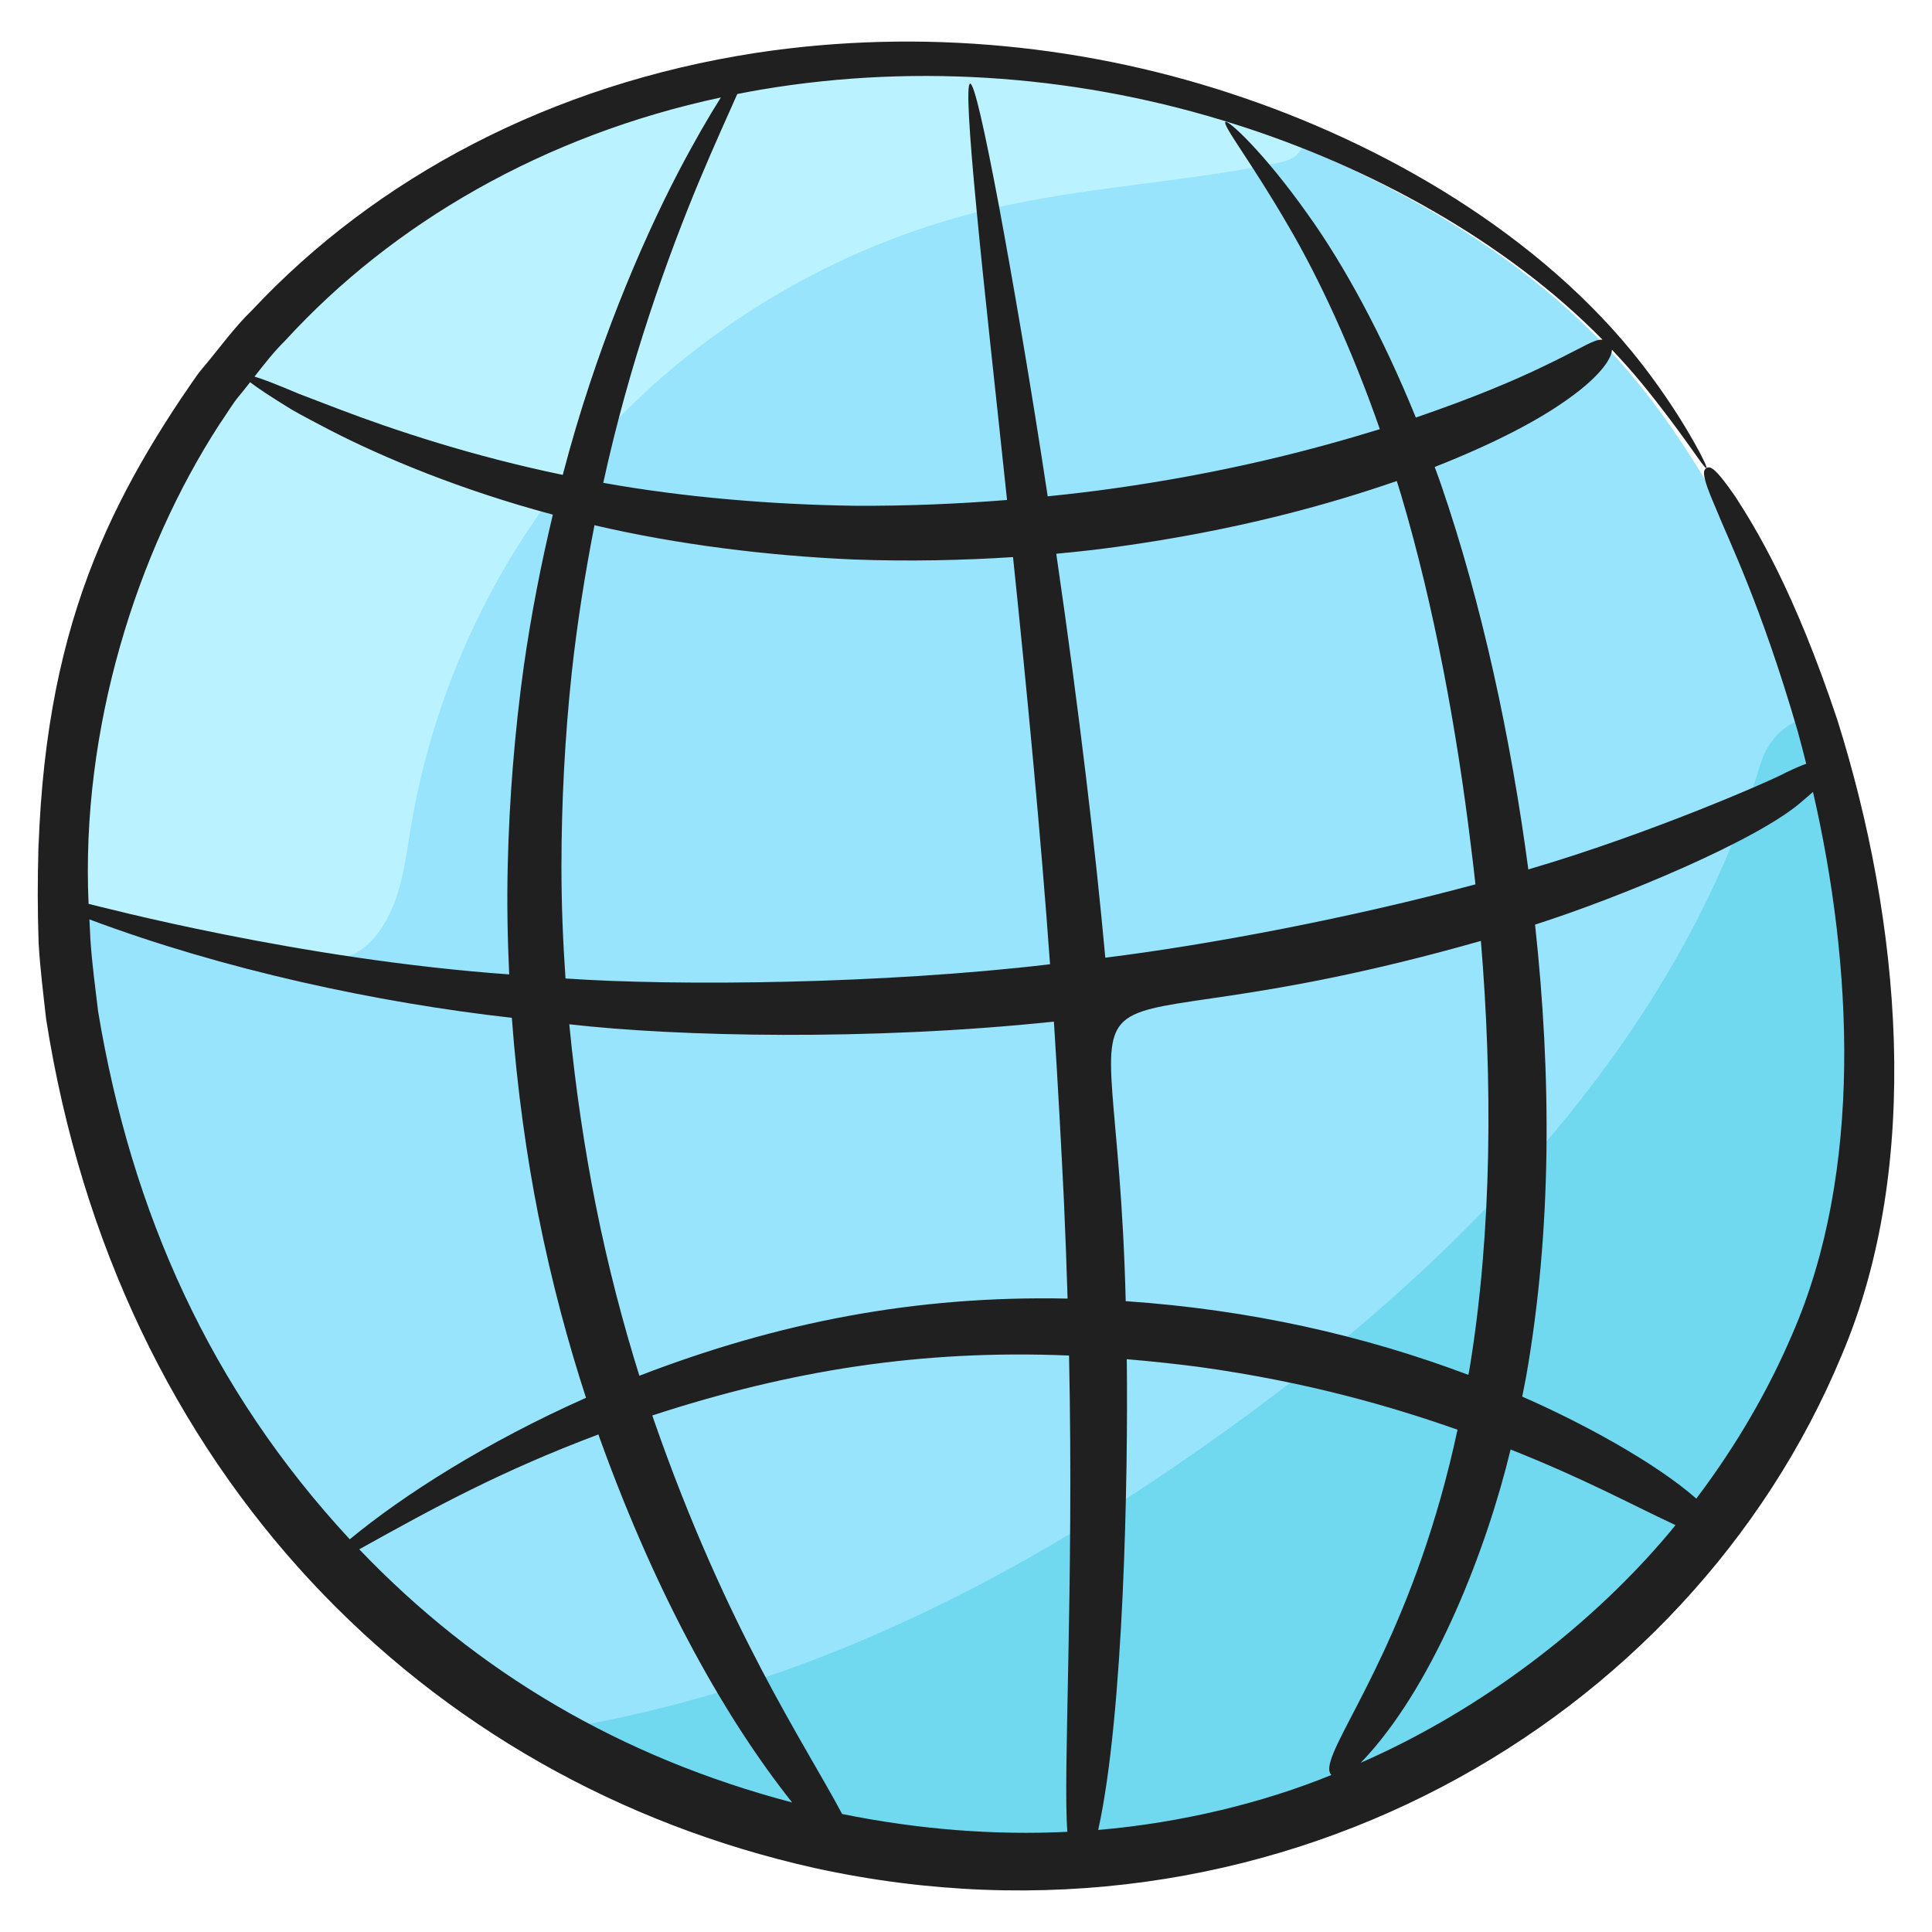 <svg id="Layer_1" enable-background="new 0 0 135 135" height="512" viewBox="0 0 135 135" width="512" xmlns="http://www.w3.org/2000/svg"><g><g><path d="m130.622 74.188v.08c.11 6.76-.77 13.19-2.83 18.68-2.41 6.45-6.09 12.42-10.72 17.61-3.68 4.17-7.98 7.85-12.71 10.89-7.03 4.54-15 7.67-23.35 8.95-13.81 2.12-28.26-.61-40.57-7.04-1.3-.68-2.57-1.4-3.8-2.17-19.4-11.9-30.97-33.58-32.19-55.1-.42-7.32.36-14.63 2.46-21.52 2.8-9.33 8-17.92 15.83-24.75 3.73-3.29 8.06-6.17 13.02-8.55 16.92-8.13 37.41-8.03 54.9-1.07 2.7 1.07 5.33 2.31 7.86 3.71 5.34 2.94 10.32 6.55 14.36 11.03 2.3 2.54 4.43 5.5 6.36 8.75 2.92 4.91 5.38 10.5 7.25 16.37 2.52 7.86 4 16.22 4.13 24.13z" fill="#97e4fc"/></g><g><path d="m90.575 9.318c.48.417.623.907.069 1.47-.369.375-.915.503-1.431.609-6.719 1.375-13.636 1.673-20.306 3.27-10.121 2.424-19.494 7.886-26.591 15.498s-11.892 17.344-13.602 27.61c-.366 2.199-.613 4.479-1.674 6.44-1.665 3.077-3.88 3.229-6.819 2.535-3.508-.828-7.203-1.013-10.74-1.83-3.451-.798-7.448-2.162-6.769-6.422.84-5.15 2.27-10.13 4.2-14.91 2.98-7.38 7.17-14.26 12.23-20.52 1.14-1.4 2.33-2.82 3.6-4.23 3.73-3.29 8.06-6.17 13.02-8.55 8.869-4.256 18.724-6.253 28.541-6.199 4.999.028 9.994.582 14.88 1.637 2.442.527 4.858 1.179 7.233 1.955.628.205 3.146.757 4.16 1.637z" fill="#bbf2ff"/></g><g><path d="m50.365 42.31c-8.285 4.586-16.669 9.244-23.529 15.772" fill="none"/></g><g><path d="m130.422 74.638c.07-.12.13-.25.2-.37.11 6.76-.77 13.19-2.83 18.68-2.41 6.45-6.09 12.42-10.72 17.61-4 3.91-8.27 7.5-12.71 10.89-7.03 4.54-15 7.67-23.35 8.95-13.81 2.12-28.26-.61-40.57-7.04-1.3-.68-2.57-1.4-3.8-2.17 3.39-.47 6.75-1.11 10.09-1.97 11.3-2.91 21.87-7.98 31.65-14.29 18.91-12.21 37.91-29.34 44.62-51.5.59-1.94 1.95-3.01 3.49-3.37 2.52 7.86 4 16.22 4.13 24.13-.07.15-.13.3-.2.45z" fill="#70d8ef"/></g><path d="m2.7 65.915c.103 1.769.326 3.526.521 5.279 4.965 31.731 26.437 53.243 53.701 59.335 31.8 6.975 61.086-10.108 71.765-35.827 5.703-13.391 4.119-30.366-.304-44.407-3.042-9.117-5.72-13.408-7.11-15.571-1.469-2.136-1.788-2.158-2.031-2.016s-.377.451.637 2.771c.938 2.344 3.146 6.708 5.745 15.642.195.715.391 1.471.587 2.247-.362.13-.812.322-1.38.596-1.029.568-9.506 4.288-18.038 6.788-1.194-8.985-3.22-18.552-6.127-26.973-.134-.39-.278-.764-.416-1.149 4.249-1.677 7.095-3.212 8.959-4.498 2.048-1.397 2.94-2.474 3.269-3.144.116-.245.151-.412.157-.553.765.813 1.47 1.605 2.077 2.341 3.024 3.711 4.381 6.026 4.529 5.932.058-.034-.215-.647-.838-1.76-.626-1.11-1.603-2.721-3.045-4.678-6.768-9.189-17.737-15.773-28.405-19.418-10.76-3.708-22.591-4.905-34.115-3.159-14.382 2.21-26.577 8.756-35.201 17.956-1.265 1.224-2.292 2.666-3.43 4.019-.581.669-1.025 1.441-1.544 2.158-6.327 9.499-10.588 19.443-9.964 38.09zm4.155 4.76c-.197-1.66-.425-3.326-.536-5.001-.019-.477-.045-.953-.071-1.431 9.405 3.526 20.069 5.813 29.517 6.877.379 5.113 1.064 9.82 1.849 13.779.949 4.769 2.107 9.004 3.335 12.774-6.904 3.062-12.773 6.792-16.508 9.887-9.725-10.49-15.25-22.811-17.585-36.885zm52.78-31.58c3.915.144 7.691.056 11.151-.168.94 9.04 1.941 19.393 2.586 28.452-11.679 1.382-25.97 1.535-33.857.993-.176-2.544-.286-5.168-.283-7.857.001-4.447.24-9.028.723-13.554.384-3.487.932-6.931 1.585-10.26 5.787 1.352 12.087 2.13 18.094 2.394zm43.065 56.465c-.031.176-.064.335-.096.509-7.277-2.739-15.22-4.551-23.944-5.149-.693-28.217-7.329-16.024 24.818-25.173.81 9.746.794 20.16-.778 29.812zm-28.361-11.726c.109 2.43.193 4.725.259 6.906-10.639-.223-20.226 1.657-29.922 5.391-1.117-3.57-2.18-7.56-3.069-12.031-.717-3.624-1.382-7.893-1.827-12.528 7.529.865 21.037 1.17 33.862-.187.294 4.583.517 8.826.697 12.449zm-49.234 24.424c5.37-2.992 9.921-5.469 16.71-8.027.037.105.073.215.11.319 4.101 11.363 8.925 19.731 13.427 25.4-11.946-3.15-22.013-9.067-30.247-17.691zm33.739 18.497c-2.626-4.95-8.07-12.915-13.151-27.516-.037-.109-.074-.223-.111-.333 9.618-3.141 18.765-4.617 29.118-4.187.343 16.222-.434 29.307-.117 33.281-5.058.245-10.356-.153-15.74-1.246zm17.892 1.115c1.787-8.044 2.097-24.687 1.999-32.895 1.82.154 3.541.343 5.098.547 7.568 1.054 13.431 2.767 18.013 4.379-2.883 13.44-8.006 20.387-8.85 23.087-.193.619-.118.877.032 1.042-4.717 1.927-10.444 3.339-16.293 3.84zm18.342-4.692c.162-.167.335-.35.53-.567 4.73-5.268 8.289-14.443 9.946-21.326 5.234 2.077 8.28 3.772 11.522 5.282-.118.144-.229.289-.349.433-5.476 6.548-13.192 12.474-21.649 16.177zm30.954-67.279c.252-.209.461-.392.652-.564 2.768 12.016 3.527 26.516-1.455 37.91-1.627 3.811-3.843 7.691-6.697 11.47-2.974-2.603-8.188-5.391-12.166-7.125.09-.447.179-.897.267-1.359 1.814-10.315 1.778-21.04.631-31.623 5.797-1.849 15.733-5.934 18.768-8.71zm-23.243 3.274c.113.88.213 1.752.308 2.621-8.695 2.35-18.687 4.238-25.863 5.125-.665-7.305-1.792-17.013-3.427-28.225 1.526-.142 2.972-.307 4.306-.492 8.34-1.158 14.668-2.927 19.488-4.591.107.351.22.692.324 1.047 2.271 7.653 3.869 16.298 4.864 24.515zm-49.541-52.922c11.042-1.858 22.516-.935 33.097 2.444 9.249 2.927 18.81 8.079 25.635 15.045-.156-.016-.349.01-.616.12-.574.225-1.548.805-3.603 1.782-1.868.901-4.675 2.111-8.828 3.534-2.345-5.774-5.047-10.71-7.54-14.184-3.11-4.396-5.591-6.634-5.761-6.476-.25.213 1.801 2.786 4.423 7.327 2.095 3.572 4.384 8.473 6.363 14.146-4.68 1.438-10.794 3.056-18.86 4.176-1.343.186-2.806.36-4.349.517-1.203-7.941-2.441-15.094-3.406-20.292-1-5.316-1.737-8.587-2.015-8.548-.279.04-.071 3.387.446 8.77.491 5.236 1.298 12.403 2.134 20.325-3.303.263-6.902.427-10.64.404-5.803-.081-11.911-.586-17.575-1.602 1.841-8.443 4.517-15.842 6.704-21.091 1.075-2.561 2.013-4.618 2.661-6.077.577-.113 1.154-.225 1.729-.323zm-33.303 17.531c7.513-8.211 18.088-14.336 30.426-16.972-.822 1.302-1.834 3.04-2.95 5.169-2.666 5.121-5.82 12.525-8.07 21.096-.009.035-.018.073-.027.108-6.253-1.292-11.77-3.115-15.715-4.623-1.002-.384-1.91-.731-2.707-1.036-.785-.333-1.468-.612-2.032-.829-.445-.171-.793-.291-1.085-.381.684-.877 1.369-1.753 2.16-2.532zm-4.61 5.866c.481-.679.886-1.414 1.427-2.047.243-.295.48-.595.715-.896.248.194.575.428 1.013.718.509.337 1.14.736 1.88 1.189.748.437 1.627.884 2.592 1.395 3.812 1.975 9.317 4.261 15.668 5.953-.815 3.417-1.513 6.969-2.027 10.578-.645 4.637-1.02 9.351-1.125 13.941-.062 2.594-.014 5.136.103 7.609-14.756-1.061-28.483-4.724-29.391-4.929-.555-12.206 3.35-24.569 9.144-33.512z" fill="#202020"/></g></svg>